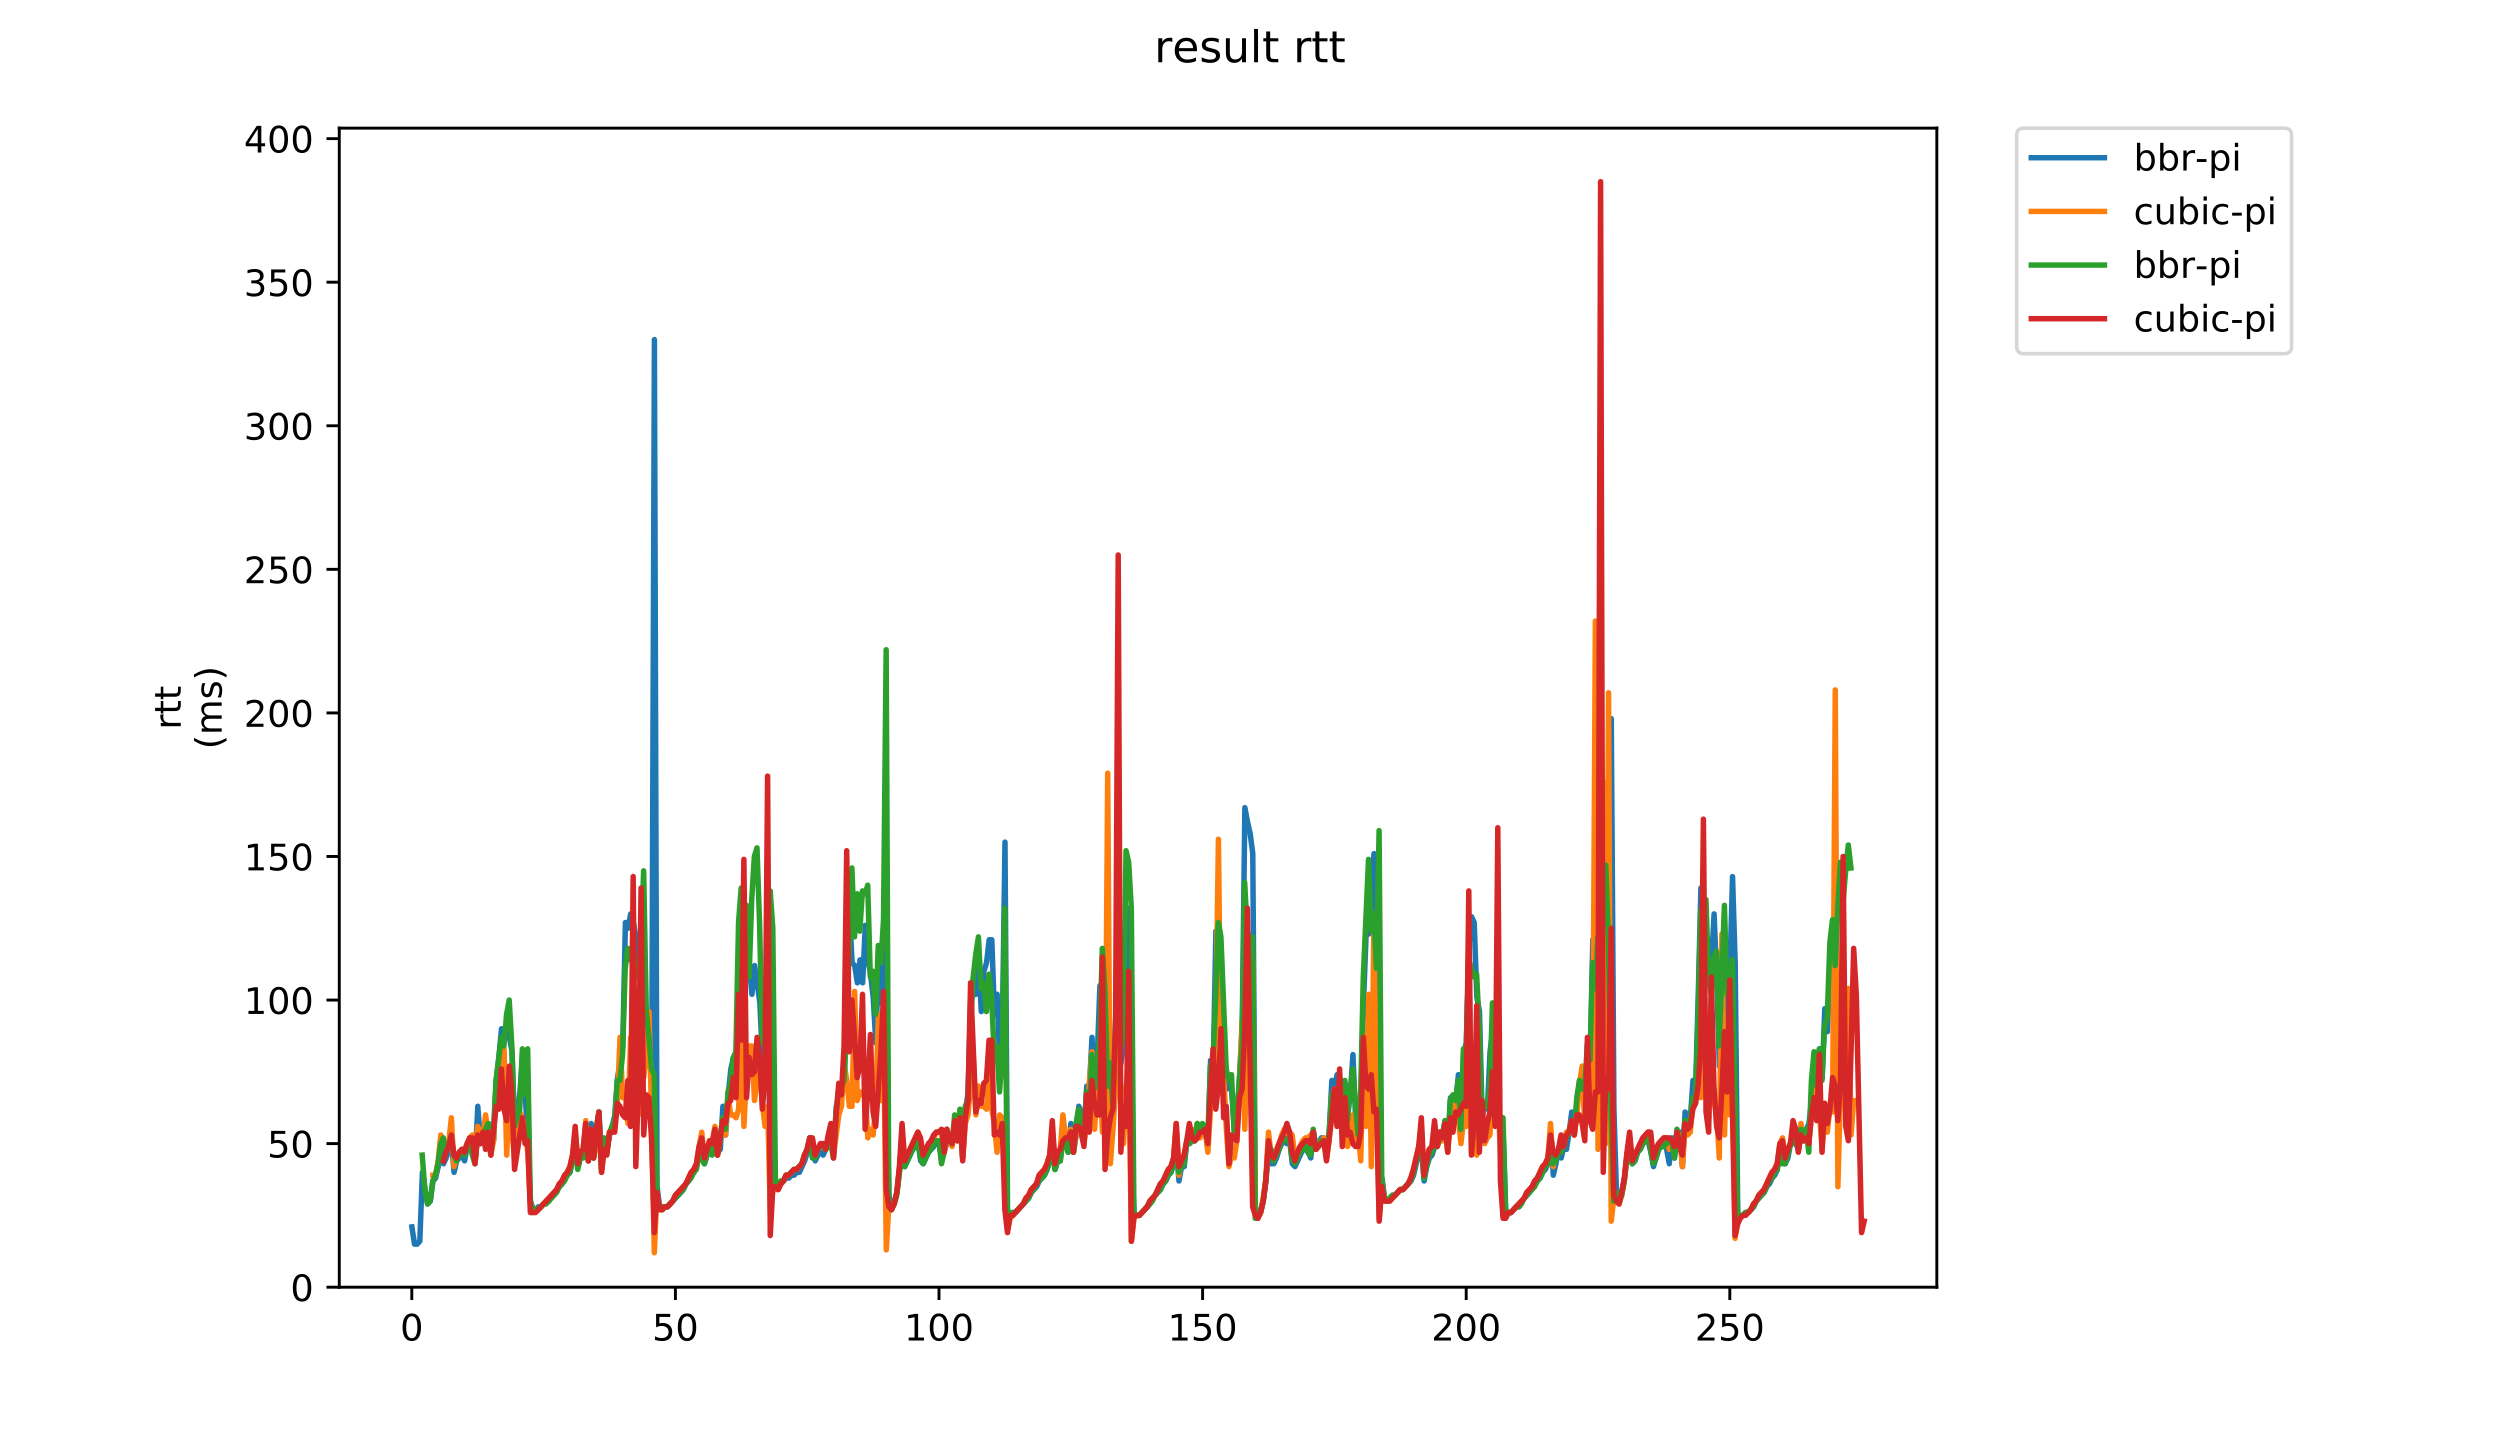 <?xml version="1.0" encoding="utf-8" standalone="no"?>
<!DOCTYPE svg PUBLIC "-//W3C//DTD SVG 1.1//EN"
  "http://www.w3.org/Graphics/SVG/1.1/DTD/svg11.dtd">
<!-- Created with matplotlib (https://matplotlib.org/) -->
<svg height="396pt" version="1.1" viewBox="0 0 684 396" width="684pt" xmlns="http://www.w3.org/2000/svg" xmlns:xlink="http://www.w3.org/1999/xlink">
 <defs>
  <style type="text/css">
*{stroke-linecap:butt;stroke-linejoin:round;}
  </style>
 </defs>
 <g id="figure_1">
  <g id="patch_1">
   <path d="M 0 396 
L 684 396 
L 684 0 
L 0 0 
z
" style="fill:#ffffff;"/>
  </g>
  <g id="axes_1">
   <g id="patch_2">
    <path d="M 92.824 352.174 
L 529.913 352.174 
L 529.913 35.062 
L 92.824 35.062 
z
" style="fill:#ffffff;"/>
   </g>
   <g id="matplotlib.axis_1">
    <g id="xtick_1">
     <g id="line2d_1">
      <defs>
       <path d="M 0 0 
L 0 3.5 
" id="m99ed4f7a40" style="stroke:#000000;stroke-width:0.8;"/>
      </defs>
      <g>
       <use style="stroke:#000000;stroke-width:0.8;" x="112.667" xlink:href="#m99ed4f7a40" y="352.174"/>
      </g>
     </g>
     <g id="text_1">
      <!-- 0 -->
      <defs>
       <path d="M 31.781 66.406 
Q 24.172 66.406 20.328 58.906 
Q 16.5 51.422 16.5 36.375 
Q 16.5 21.391 20.328 13.891 
Q 24.172 6.391 31.781 6.391 
Q 39.453 6.391 43.281 13.891 
Q 47.125 21.391 47.125 36.375 
Q 47.125 51.422 43.281 58.906 
Q 39.453 66.406 31.781 66.406 
z
M 31.781 74.219 
Q 44.047 74.219 50.516 64.516 
Q 56.984 54.828 56.984 36.375 
Q 56.984 17.969 50.516 8.266 
Q 44.047 -1.422 31.781 -1.422 
Q 19.531 -1.422 13.062 8.266 
Q 6.594 17.969 6.594 36.375 
Q 6.594 54.828 13.062 64.516 
Q 19.531 74.219 31.781 74.219 
z
" id="DejaVuSans-48"/>
      </defs>
      <g transform="translate(109.486 366.773)scale(0.1 -0.1)">
       <use xlink:href="#DejaVuSans-48"/>
      </g>
     </g>
    </g>
    <g id="xtick_2">
     <g id="line2d_2">
      <g>
       <use style="stroke:#000000;stroke-width:0.8;" x="184.789" xlink:href="#m99ed4f7a40" y="352.174"/>
      </g>
     </g>
     <g id="text_2">
      <!-- 50 -->
      <defs>
       <path d="M 10.797 72.906 
L 49.516 72.906 
L 49.516 64.594 
L 19.828 64.594 
L 19.828 46.734 
Q 21.969 47.469 24.109 47.828 
Q 26.266 48.188 28.422 48.188 
Q 40.625 48.188 47.75 41.5 
Q 54.891 34.812 54.891 23.391 
Q 54.891 11.625 47.562 5.094 
Q 40.234 -1.422 26.906 -1.422 
Q 22.312 -1.422 17.547 -0.641 
Q 12.797 0.141 7.719 1.703 
L 7.719 11.625 
Q 12.109 9.234 16.797 8.062 
Q 21.484 6.891 26.703 6.891 
Q 35.156 6.891 40.078 11.328 
Q 45.016 15.766 45.016 23.391 
Q 45.016 31 40.078 35.438 
Q 35.156 39.891 26.703 39.891 
Q 22.75 39.891 18.812 39.016 
Q 14.891 38.141 10.797 36.281 
z
" id="DejaVuSans-53"/>
      </defs>
      <g transform="translate(178.427 366.773)scale(0.1 -0.1)">
       <use xlink:href="#DejaVuSans-53"/>
       <use x="63.623" xlink:href="#DejaVuSans-48"/>
      </g>
     </g>
    </g>
    <g id="xtick_3">
     <g id="line2d_3">
      <g>
       <use style="stroke:#000000;stroke-width:0.8;" x="256.911" xlink:href="#m99ed4f7a40" y="352.174"/>
      </g>
     </g>
     <g id="text_3">
      <!-- 100 -->
      <defs>
       <path d="M 12.406 8.297 
L 28.516 8.297 
L 28.516 63.922 
L 10.984 60.406 
L 10.984 69.391 
L 28.422 72.906 
L 38.281 72.906 
L 38.281 8.297 
L 54.391 8.297 
L 54.391 0 
L 12.406 0 
z
" id="DejaVuSans-49"/>
      </defs>
      <g transform="translate(247.367 366.773)scale(0.1 -0.1)">
       <use xlink:href="#DejaVuSans-49"/>
       <use x="63.623" xlink:href="#DejaVuSans-48"/>
       <use x="127.246" xlink:href="#DejaVuSans-48"/>
      </g>
     </g>
    </g>
    <g id="xtick_4">
     <g id="line2d_4">
      <g>
       <use style="stroke:#000000;stroke-width:0.8;" x="329.033" xlink:href="#m99ed4f7a40" y="352.174"/>
      </g>
     </g>
     <g id="text_4">
      <!-- 150 -->
      <g transform="translate(319.49 366.773)scale(0.1 -0.1)">
       <use xlink:href="#DejaVuSans-49"/>
       <use x="63.623" xlink:href="#DejaVuSans-53"/>
       <use x="127.246" xlink:href="#DejaVuSans-48"/>
      </g>
     </g>
    </g>
    <g id="xtick_5">
     <g id="line2d_5">
      <g>
       <use style="stroke:#000000;stroke-width:0.8;" x="401.155" xlink:href="#m99ed4f7a40" y="352.174"/>
      </g>
     </g>
     <g id="text_5">
      <!-- 200 -->
      <defs>
       <path d="M 19.188 8.297 
L 53.609 8.297 
L 53.609 0 
L 7.328 0 
L 7.328 8.297 
Q 12.938 14.109 22.625 23.891 
Q 32.328 33.688 34.812 36.531 
Q 39.547 41.844 41.422 45.531 
Q 43.312 49.219 43.312 52.781 
Q 43.312 58.594 39.234 62.25 
Q 35.156 65.922 28.609 65.922 
Q 23.969 65.922 18.812 64.312 
Q 13.672 62.703 7.812 59.422 
L 7.812 69.391 
Q 13.766 71.781 18.938 73 
Q 24.125 74.219 28.422 74.219 
Q 39.75 74.219 46.484 68.547 
Q 53.219 62.891 53.219 53.422 
Q 53.219 48.922 51.531 44.891 
Q 49.859 40.875 45.406 35.406 
Q 44.188 33.984 37.641 27.219 
Q 31.109 20.453 19.188 8.297 
z
" id="DejaVuSans-50"/>
      </defs>
      <g transform="translate(391.612 366.773)scale(0.1 -0.1)">
       <use xlink:href="#DejaVuSans-50"/>
       <use x="63.623" xlink:href="#DejaVuSans-48"/>
       <use x="127.246" xlink:href="#DejaVuSans-48"/>
      </g>
     </g>
    </g>
    <g id="xtick_6">
     <g id="line2d_6">
      <g>
       <use style="stroke:#000000;stroke-width:0.8;" x="473.277" xlink:href="#m99ed4f7a40" y="352.174"/>
      </g>
     </g>
     <g id="text_6">
      <!-- 250 -->
      <g transform="translate(463.734 366.773)scale(0.1 -0.1)">
       <use xlink:href="#DejaVuSans-50"/>
       <use x="63.623" xlink:href="#DejaVuSans-53"/>
       <use x="127.246" xlink:href="#DejaVuSans-48"/>
      </g>
     </g>
    </g>
   </g>
   <g id="matplotlib.axis_2">
    <g id="ytick_1">
     <g id="line2d_7">
      <defs>
       <path d="M 0 0 
L -3.5 0 
" id="m9cbecefeab" style="stroke:#000000;stroke-width:0.8;"/>
      </defs>
      <g>
       <use style="stroke:#000000;stroke-width:0.8;" x="92.824" xlink:href="#m9cbecefeab" y="352.174"/>
      </g>
     </g>
     <g id="text_7">
      <!-- 0 -->
      <g transform="translate(79.461 355.973)scale(0.1 -0.1)">
       <use xlink:href="#DejaVuSans-48"/>
      </g>
     </g>
    </g>
    <g id="ytick_2">
     <g id="line2d_8">
      <g>
       <use style="stroke:#000000;stroke-width:0.8;" x="92.824" xlink:href="#m9cbecefeab" y="312.894"/>
      </g>
     </g>
     <g id="text_8">
      <!-- 50 -->
      <g transform="translate(73.099 316.693)scale(0.1 -0.1)">
       <use xlink:href="#DejaVuSans-53"/>
       <use x="63.623" xlink:href="#DejaVuSans-48"/>
      </g>
     </g>
    </g>
    <g id="ytick_3">
     <g id="line2d_9">
      <g>
       <use style="stroke:#000000;stroke-width:0.8;" x="92.824" xlink:href="#m9cbecefeab" y="273.613"/>
      </g>
     </g>
     <g id="text_9">
      <!-- 100 -->
      <g transform="translate(66.736 277.412)scale(0.1 -0.1)">
       <use xlink:href="#DejaVuSans-49"/>
       <use x="63.623" xlink:href="#DejaVuSans-48"/>
       <use x="127.246" xlink:href="#DejaVuSans-48"/>
      </g>
     </g>
    </g>
    <g id="ytick_4">
     <g id="line2d_10">
      <g>
       <use style="stroke:#000000;stroke-width:0.8;" x="92.824" xlink:href="#m9cbecefeab" y="234.333"/>
      </g>
     </g>
     <g id="text_10">
      <!-- 150 -->
      <g transform="translate(66.736 238.132)scale(0.1 -0.1)">
       <use xlink:href="#DejaVuSans-49"/>
       <use x="63.623" xlink:href="#DejaVuSans-53"/>
       <use x="127.246" xlink:href="#DejaVuSans-48"/>
      </g>
     </g>
    </g>
    <g id="ytick_5">
     <g id="line2d_11">
      <g>
       <use style="stroke:#000000;stroke-width:0.8;" x="92.824" xlink:href="#m9cbecefeab" y="195.052"/>
      </g>
     </g>
     <g id="text_11">
      <!-- 200 -->
      <g transform="translate(66.736 198.851)scale(0.1 -0.1)">
       <use xlink:href="#DejaVuSans-50"/>
       <use x="63.623" xlink:href="#DejaVuSans-48"/>
       <use x="127.246" xlink:href="#DejaVuSans-48"/>
      </g>
     </g>
    </g>
    <g id="ytick_6">
     <g id="line2d_12">
      <g>
       <use style="stroke:#000000;stroke-width:0.8;" x="92.824" xlink:href="#m9cbecefeab" y="155.772"/>
      </g>
     </g>
     <g id="text_12">
      <!-- 250 -->
      <g transform="translate(66.736 159.571)scale(0.1 -0.1)">
       <use xlink:href="#DejaVuSans-50"/>
       <use x="63.623" xlink:href="#DejaVuSans-53"/>
       <use x="127.246" xlink:href="#DejaVuSans-48"/>
      </g>
     </g>
    </g>
    <g id="ytick_7">
     <g id="line2d_13">
      <g>
       <use style="stroke:#000000;stroke-width:0.8;" x="92.824" xlink:href="#m9cbecefeab" y="116.491"/>
      </g>
     </g>
     <g id="text_13">
      <!-- 300 -->
      <defs>
       <path d="M 40.578 39.312 
Q 47.656 37.797 51.625 33 
Q 55.609 28.219 55.609 21.188 
Q 55.609 10.406 48.188 4.484 
Q 40.766 -1.422 27.094 -1.422 
Q 22.516 -1.422 17.656 -0.516 
Q 12.797 0.391 7.625 2.203 
L 7.625 11.719 
Q 11.719 9.328 16.594 8.109 
Q 21.484 6.891 26.812 6.891 
Q 36.078 6.891 40.938 10.547 
Q 45.797 14.203 45.797 21.188 
Q 45.797 27.641 41.281 31.266 
Q 36.766 34.906 28.719 34.906 
L 20.219 34.906 
L 20.219 43.016 
L 29.109 43.016 
Q 36.375 43.016 40.234 45.922 
Q 44.094 48.828 44.094 54.297 
Q 44.094 59.906 40.109 62.906 
Q 36.141 65.922 28.719 65.922 
Q 24.656 65.922 20.016 65.031 
Q 15.375 64.156 9.812 62.312 
L 9.812 71.094 
Q 15.438 72.656 20.344 73.438 
Q 25.25 74.219 29.594 74.219 
Q 40.828 74.219 47.359 69.109 
Q 53.906 64.016 53.906 55.328 
Q 53.906 49.266 50.438 45.094 
Q 46.969 40.922 40.578 39.312 
z
" id="DejaVuSans-51"/>
      </defs>
      <g transform="translate(66.736 120.29)scale(0.1 -0.1)">
       <use xlink:href="#DejaVuSans-51"/>
       <use x="63.623" xlink:href="#DejaVuSans-48"/>
       <use x="127.246" xlink:href="#DejaVuSans-48"/>
      </g>
     </g>
    </g>
    <g id="ytick_8">
     <g id="line2d_14">
      <g>
       <use style="stroke:#000000;stroke-width:0.8;" x="92.824" xlink:href="#m9cbecefeab" y="77.211"/>
      </g>
     </g>
     <g id="text_14">
      <!-- 350 -->
      <g transform="translate(66.736 81.01)scale(0.1 -0.1)">
       <use xlink:href="#DejaVuSans-51"/>
       <use x="63.623" xlink:href="#DejaVuSans-53"/>
       <use x="127.246" xlink:href="#DejaVuSans-48"/>
      </g>
     </g>
    </g>
    <g id="ytick_9">
     <g id="line2d_15">
      <g>
       <use style="stroke:#000000;stroke-width:0.8;" x="92.824" xlink:href="#m9cbecefeab" y="37.93"/>
      </g>
     </g>
     <g id="text_15">
      <!-- 400 -->
      <defs>
       <path d="M 37.797 64.312 
L 12.891 25.391 
L 37.797 25.391 
z
M 35.203 72.906 
L 47.609 72.906 
L 47.609 25.391 
L 58.016 25.391 
L 58.016 17.188 
L 47.609 17.188 
L 47.609 0 
L 37.797 0 
L 37.797 17.188 
L 4.891 17.188 
L 4.891 26.703 
z
" id="DejaVuSans-52"/>
      </defs>
      <g transform="translate(66.736 41.729)scale(0.1 -0.1)">
       <use xlink:href="#DejaVuSans-52"/>
       <use x="63.623" xlink:href="#DejaVuSans-48"/>
       <use x="127.246" xlink:href="#DejaVuSans-48"/>
      </g>
     </g>
    </g>
    <g id="text_16">
     <!-- rtt -->
     <defs>
      <path d="M 41.109 46.297 
Q 39.594 47.172 37.812 47.578 
Q 36.031 48 33.891 48 
Q 26.266 48 22.188 43.047 
Q 18.109 38.094 18.109 28.812 
L 18.109 0 
L 9.078 0 
L 9.078 54.688 
L 18.109 54.688 
L 18.109 46.188 
Q 20.953 51.172 25.484 53.578 
Q 30.031 56 36.531 56 
Q 37.453 56 38.578 55.875 
Q 39.703 55.766 41.062 55.516 
z
" id="DejaVuSans-114"/>
      <path d="M 18.312 70.219 
L 18.312 54.688 
L 36.812 54.688 
L 36.812 47.703 
L 18.312 47.703 
L 18.312 18.016 
Q 18.312 11.328 20.141 9.422 
Q 21.969 7.516 27.594 7.516 
L 36.812 7.516 
L 36.812 0 
L 27.594 0 
Q 17.188 0 13.234 3.875 
Q 9.281 7.766 9.281 18.016 
L 9.281 47.703 
L 2.688 47.703 
L 2.688 54.688 
L 9.281 54.688 
L 9.281 70.219 
z
" id="DejaVuSans-116"/>
     </defs>
     <g transform="translate(49.459 199.594)rotate(-90)scale(0.1 -0.1)">
      <use xlink:href="#DejaVuSans-114"/>
      <use x="41.113" xlink:href="#DejaVuSans-116"/>
      <use x="80.322" xlink:href="#DejaVuSans-116"/>
     </g>
     <!-- (ms) -->
     <defs>
      <path d="M 31 75.875 
Q 24.469 64.656 21.281 53.656 
Q 18.109 42.672 18.109 31.391 
Q 18.109 20.125 21.312 9.062 
Q 24.516 -2 31 -13.188 
L 23.188 -13.188 
Q 15.875 -1.703 12.234 9.375 
Q 8.594 20.453 8.594 31.391 
Q 8.594 42.281 12.203 53.312 
Q 15.828 64.359 23.188 75.875 
z
" id="DejaVuSans-40"/>
      <path d="M 52 44.188 
Q 55.375 50.25 60.062 53.125 
Q 64.75 56 71.094 56 
Q 79.641 56 84.281 50.016 
Q 88.922 44.047 88.922 33.016 
L 88.922 0 
L 79.891 0 
L 79.891 32.719 
Q 79.891 40.578 77.094 44.375 
Q 74.312 48.188 68.609 48.188 
Q 61.625 48.188 57.562 43.547 
Q 53.516 38.922 53.516 30.906 
L 53.516 0 
L 44.484 0 
L 44.484 32.719 
Q 44.484 40.625 41.703 44.406 
Q 38.922 48.188 33.109 48.188 
Q 26.219 48.188 22.156 43.531 
Q 18.109 38.875 18.109 30.906 
L 18.109 0 
L 9.078 0 
L 9.078 54.688 
L 18.109 54.688 
L 18.109 46.188 
Q 21.188 51.219 25.484 53.609 
Q 29.781 56 35.688 56 
Q 41.656 56 45.828 52.969 
Q 50 49.953 52 44.188 
z
" id="DejaVuSans-109"/>
      <path d="M 44.281 53.078 
L 44.281 44.578 
Q 40.484 46.531 36.375 47.5 
Q 32.281 48.484 27.875 48.484 
Q 21.188 48.484 17.844 46.438 
Q 14.5 44.391 14.5 40.281 
Q 14.5 37.156 16.891 35.375 
Q 19.281 33.594 26.516 31.984 
L 29.594 31.297 
Q 39.156 29.25 43.188 25.516 
Q 47.219 21.781 47.219 15.094 
Q 47.219 7.469 41.188 3.016 
Q 35.156 -1.422 24.609 -1.422 
Q 20.219 -1.422 15.453 -0.562 
Q 10.688 0.297 5.422 2 
L 5.422 11.281 
Q 10.406 8.688 15.234 7.391 
Q 20.062 6.109 24.812 6.109 
Q 31.156 6.109 34.562 8.281 
Q 37.984 10.453 37.984 14.406 
Q 37.984 18.062 35.516 20.016 
Q 33.062 21.969 24.703 23.781 
L 21.578 24.516 
Q 13.234 26.266 9.516 29.906 
Q 5.812 33.547 5.812 39.891 
Q 5.812 47.609 11.281 51.797 
Q 16.75 56 26.812 56 
Q 31.781 56 36.172 55.266 
Q 40.578 54.547 44.281 53.078 
z
" id="DejaVuSans-115"/>
      <path d="M 8.016 75.875 
L 15.828 75.875 
Q 23.141 64.359 26.781 53.312 
Q 30.422 42.281 30.422 31.391 
Q 30.422 20.453 26.781 9.375 
Q 23.141 -1.703 15.828 -13.188 
L 8.016 -13.188 
Q 14.5 -2 17.703 9.062 
Q 20.906 20.125 20.906 31.391 
Q 20.906 42.672 17.703 53.656 
Q 14.5 64.656 8.016 75.875 
z
" id="DejaVuSans-41"/>
     </defs>
     <g transform="translate(60.657 204.995)rotate(-90)scale(0.1 -0.1)">
      <use xlink:href="#DejaVuSans-40"/>
      <use x="39.014" xlink:href="#DejaVuSans-109"/>
      <use x="136.426" xlink:href="#DejaVuSans-115"/>
      <use x="188.525" xlink:href="#DejaVuSans-41"/>
     </g>
    </g>
   </g>
   <g id="line2d_16">
    <path clip-path="url(#p95e3f43118)" d="M 112.692 335.676 
L 113.413 340.39 
L 114.134 340.39 
L 114.855 339.604 
L 115.576 320.75 
L 116.298 325.463 
L 117.019 329.391 
L 117.74 328.606 
L 118.461 323.107 
L 119.183 322.321 
L 119.904 319.179 
L 120.625 313.679 
L 121.346 318.393 
L 122.067 316.822 
L 123.51 312.108 
L 124.231 320.75 
L 124.952 317.607 
L 126.395 316.036 
L 127.116 317.607 
L 127.837 313.679 
L 128.558 311.322 
L 129.28 315.25 
L 130.001 317.607 
L 130.722 302.681 
L 131.443 312.108 
L 132.165 311.322 
L 132.886 308.966 
L 133.607 307.394 
L 134.328 312.108 
L 135.049 312.108 
L 135.771 295.61 
L 136.492 289.325 
L 137.213 281.469 
L 137.934 284.612 
L 138.656 281.469 
L 139.377 283.826 
L 140.098 287.754 
L 140.819 309.751 
L 141.54 305.823 
L 142.262 298.753 
L 142.983 288.54 
L 144.425 311.322 
L 145.147 328.606 
L 145.868 330.963 
L 146.589 330.963 
L 147.31 330.177 
L 148.031 330.177 
L 149.474 328.606 
L 150.195 328.606 
L 150.916 327.035 
L 153.801 323.892 
L 154.522 322.321 
L 155.965 320.75 
L 156.686 316.822 
L 157.407 315.25 
L 158.128 319.179 
L 158.85 316.036 
L 159.571 316.036 
L 160.292 313.679 
L 161.013 316.822 
L 161.735 307.394 
L 162.456 316.036 
L 163.898 304.252 
L 164.619 319.179 
L 165.341 312.894 
L 166.062 314.465 
L 166.783 310.537 
L 167.504 308.18 
L 168.226 305.038 
L 168.947 294.825 
L 169.668 290.897 
L 170.389 286.183 
L 171.11 252.402 
L 171.832 253.973 
L 172.553 250.045 
L 173.274 252.402 
L 173.995 256.33 
L 174.717 262.615 
L 175.438 264.186 
L 176.159 270.471 
L 176.88 279.112 
L 177.601 283.04 
L 178.323 293.253 
L 179.044 92.923 
L 179.765 324.678 
L 180.486 330.177 
L 181.208 330.963 
L 181.929 330.177 
L 182.65 330.177 
L 186.977 325.463 
L 187.699 323.892 
L 188.42 323.107 
L 189.141 321.535 
L 189.862 320.75 
L 190.583 319.179 
L 191.305 315.25 
L 192.747 318.393 
L 194.19 313.679 
L 194.911 315.25 
L 195.632 308.966 
L 196.353 315.25 
L 197.074 314.465 
L 197.796 302.681 
L 198.517 310.537 
L 199.238 299.538 
L 199.959 292.468 
L 200.681 289.325 
L 201.402 290.897 
L 202.123 269.685 
L 202.844 262.615 
L 203.565 264.186 
L 204.287 250.83 
L 205.008 264.186 
L 205.729 272.042 
L 206.45 264.186 
L 207.172 268.899 
L 207.893 274.399 
L 208.614 290.111 
L 209.335 283.826 
L 210.056 261.043 
L 210.778 323.892 
L 212.22 323.892 
L 212.941 324.678 
L 215.105 322.321 
L 215.826 322.321 
L 216.547 321.535 
L 217.269 321.535 
L 217.99 320.75 
L 218.711 320.75 
L 220.153 317.607 
L 221.596 312.894 
L 223.038 317.607 
L 223.76 316.036 
L 224.481 315.25 
L 225.202 316.036 
L 225.923 314.465 
L 227.366 309.751 
L 228.087 315.25 
L 228.808 302.681 
L 229.529 302.681 
L 230.251 297.967 
L 230.972 294.039 
L 231.693 275.184 
L 232.414 249.259 
L 233.135 263.4 
L 233.857 264.186 
L 234.578 268.899 
L 235.299 262.615 
L 236.02 268.899 
L 236.742 253.187 
L 237.463 262.615 
L 238.184 266.543 
L 238.905 272.828 
L 239.626 285.397 
L 240.348 263.4 
L 241.069 274.399 
L 241.79 258.687 
L 242.511 297.181 
L 243.233 327.035 
L 243.954 330.177 
L 244.675 329.391 
L 245.396 326.249 
L 246.117 319.964 
L 246.839 311.322 
L 247.56 319.179 
L 249.724 314.465 
L 250.445 313.679 
L 251.166 312.108 
L 251.887 317.607 
L 252.608 318.393 
L 254.051 315.25 
L 255.493 313.679 
L 256.215 312.108 
L 256.936 312.894 
L 257.657 316.822 
L 258.378 314.465 
L 259.821 311.322 
L 260.542 312.894 
L 261.263 306.609 
L 261.984 308.18 
L 262.706 306.609 
L 263.427 311.322 
L 264.148 304.252 
L 264.869 298.753 
L 265.59 273.613 
L 266.312 272.042 
L 267.033 272.042 
L 267.754 261.829 
L 268.475 276.756 
L 269.196 265.757 
L 269.918 263.4 
L 270.639 257.115 
L 271.36 257.115 
L 272.081 277.541 
L 272.803 272.042 
L 273.524 290.111 
L 274.245 281.469 
L 274.966 230.405 
L 275.687 334.891 
L 276.409 332.534 
L 277.13 331.748 
L 277.851 331.748 
L 281.457 327.82 
L 282.178 326.249 
L 283.621 324.678 
L 284.342 323.107 
L 285.785 321.535 
L 286.506 319.964 
L 287.227 317.607 
L 287.948 311.322 
L 288.669 319.964 
L 289.391 317.607 
L 290.112 317.607 
L 290.833 307.394 
L 291.554 312.108 
L 292.276 315.25 
L 292.997 307.394 
L 293.718 315.25 
L 294.439 310.537 
L 295.16 302.681 
L 295.882 304.252 
L 296.603 311.322 
L 297.324 297.181 
L 298.045 297.967 
L 298.767 283.826 
L 299.488 300.324 
L 300.209 289.325 
L 300.93 269.685 
L 301.651 279.898 
L 302.373 284.612 
L 303.094 298.753 
L 303.815 294.825 
L 304.536 298.753 
L 305.258 286.968 
L 305.979 279.898 
L 306.7 290.897 
L 307.421 286.183 
L 308.142 271.256 
L 308.864 248.474 
L 309.585 318.393 
L 310.306 332.534 
L 311.749 332.534 
L 314.633 329.391 
L 315.355 327.82 
L 317.518 325.463 
L 318.24 323.892 
L 318.961 323.107 
L 319.682 321.535 
L 320.403 320.75 
L 321.124 318.393 
L 321.846 314.465 
L 322.567 323.107 
L 323.288 319.179 
L 324.009 319.179 
L 324.73 312.108 
L 325.452 312.894 
L 326.173 312.108 
L 326.894 312.108 
L 327.615 311.322 
L 328.337 308.966 
L 329.058 309.751 
L 329.779 308.18 
L 330.5 312.108 
L 331.221 290.111 
L 331.943 292.468 
L 332.664 254.758 
L 333.385 272.042 
L 334.106 274.399 
L 334.828 282.255 
L 335.549 297.967 
L 336.27 295.61 
L 336.991 298.753 
L 337.712 308.966 
L 338.434 307.394 
L 339.876 280.684 
L 340.597 220.977 
L 341.319 224.905 
L 342.04 228.048 
L 342.761 233.547 
L 343.482 330.177 
L 344.203 332.534 
L 344.925 331.748 
L 345.646 328.606 
L 346.367 323.107 
L 347.088 312.108 
L 347.81 318.393 
L 348.531 318.393 
L 349.252 316.822 
L 349.973 314.465 
L 350.694 312.894 
L 351.416 312.108 
L 352.137 312.894 
L 352.858 312.108 
L 353.579 318.393 
L 354.301 319.179 
L 356.464 314.465 
L 357.185 314.465 
L 357.907 315.25 
L 358.628 316.822 
L 359.349 309.751 
L 360.07 313.679 
L 360.792 312.894 
L 361.513 311.322 
L 362.234 311.322 
L 362.955 316.036 
L 363.676 309.751 
L 364.398 295.61 
L 365.119 297.181 
L 365.84 294.039 
L 366.561 298.753 
L 367.283 297.181 
L 368.004 296.396 
L 368.725 304.252 
L 369.446 299.538 
L 370.167 288.54 
L 370.889 305.823 
L 371.61 305.038 
L 372.331 303.466 
L 373.052 274.399 
L 373.774 255.544 
L 374.495 255.544 
L 375.216 242.189 
L 375.937 233.547 
L 376.658 256.33 
L 377.38 328.606 
L 378.101 322.321 
L 378.822 327.82 
L 379.543 328.606 
L 380.986 327.035 
L 381.707 327.035 
L 383.149 325.463 
L 383.871 325.463 
L 386.034 323.107 
L 386.755 321.535 
L 388.198 315.25 
L 388.919 314.465 
L 389.64 323.107 
L 390.362 319.179 
L 391.083 316.822 
L 391.804 316.036 
L 392.525 313.679 
L 393.246 312.894 
L 393.968 309.751 
L 394.689 310.537 
L 395.41 306.609 
L 396.131 314.465 
L 396.853 300.324 
L 397.574 303.466 
L 398.295 301.895 
L 399.016 294.039 
L 399.737 308.18 
L 400.459 287.754 
L 401.18 285.397 
L 401.901 258.687 
L 402.622 250.83 
L 403.344 252.402 
L 404.065 272.828 
L 404.786 276.756 
L 405.507 305.038 
L 406.228 301.895 
L 406.95 303.466 
L 407.671 287.754 
L 408.392 282.255 
L 409.113 285.397 
L 409.835 302.681 
L 410.556 309.751 
L 411.277 310.537 
L 411.998 331.748 
L 413.441 331.748 
L 414.883 330.177 
L 415.604 330.177 
L 416.326 328.606 
L 418.489 326.249 
L 419.21 324.678 
L 421.374 322.321 
L 422.095 320.75 
L 422.817 319.964 
L 423.538 318.393 
L 424.259 309.751 
L 424.98 321.535 
L 425.701 318.393 
L 426.423 314.465 
L 427.144 316.822 
L 427.865 313.679 
L 428.586 314.465 
L 429.308 309.751 
L 430.029 304.252 
L 430.75 309.751 
L 431.471 301.895 
L 432.192 295.61 
L 432.914 296.396 
L 433.635 304.252 
L 434.356 285.397 
L 435.077 289.325 
L 435.798 257.115 
L 436.52 264.971 
L 437.241 248.474 
L 438.683 231.976 
L 439.405 250.045 
L 440.126 238.261 
L 440.847 196.623 
L 441.568 303.466 
L 442.289 327.035 
L 443.011 328.606 
L 443.732 326.249 
L 444.453 322.321 
L 445.174 316.036 
L 445.896 312.894 
L 446.617 318.393 
L 447.338 317.607 
L 448.059 315.25 
L 448.78 314.465 
L 449.502 312.894 
L 450.223 312.108 
L 450.944 312.108 
L 451.665 315.25 
L 452.387 319.179 
L 453.829 314.465 
L 455.271 312.894 
L 455.993 314.465 
L 456.714 318.393 
L 457.435 311.322 
L 458.156 316.822 
L 458.878 309.751 
L 459.599 309.751 
L 460.32 319.179 
L 461.041 304.252 
L 462.484 305.823 
L 463.205 295.61 
L 463.926 297.181 
L 464.647 272.042 
L 465.369 242.974 
L 466.09 246.902 
L 466.811 257.115 
L 467.532 264.971 
L 468.253 263.4 
L 468.975 250.045 
L 469.696 267.328 
L 470.417 291.682 
L 471.138 259.472 
L 471.86 257.115 
L 472.581 284.612 
L 473.302 265.757 
L 474.023 239.832 
L 474.744 263.4 
L 475.466 333.32 
L 476.187 332.534 
L 476.908 332.534 
L 477.629 331.748 
L 478.351 331.748 
L 479.793 330.177 
L 480.514 328.606 
L 482.678 326.249 
L 483.399 324.678 
L 484.12 323.892 
L 484.842 322.321 
L 485.563 321.535 
L 486.284 319.964 
L 487.005 314.465 
L 487.726 316.822 
L 488.448 318.393 
L 489.169 316.822 
L 489.89 312.894 
L 490.611 310.537 
L 491.332 312.894 
L 492.054 314.465 
L 492.775 308.18 
L 493.496 310.537 
L 494.939 307.394 
L 495.66 301.109 
L 496.381 288.54 
L 497.102 297.967 
L 497.823 286.968 
L 498.545 294.825 
L 499.266 275.97 
L 499.987 282.255 
L 500.708 263.4 
L 501.43 255.544 
L 502.151 257.901 
L 502.151 257.901 
" style="fill:none;stroke:#1f77b4;stroke-linecap:square;stroke-width:1.5;"/>
   </g>
   <g id="line2d_17">
    <path clip-path="url(#p95e3f43118)" d="M 118.435 321.535 
L 119.157 321.535 
L 119.878 317.607 
L 120.599 310.537 
L 121.32 312.108 
L 122.041 315.25 
L 122.763 312.894 
L 123.484 305.823 
L 124.205 319.179 
L 124.926 316.822 
L 125.648 315.25 
L 126.369 314.465 
L 127.09 314.465 
L 128.532 311.322 
L 129.254 310.537 
L 129.975 317.607 
L 130.696 308.18 
L 132.139 311.322 
L 132.86 305.038 
L 134.302 316.036 
L 135.023 312.108 
L 135.745 296.396 
L 136.466 301.109 
L 137.187 300.324 
L 137.908 286.968 
L 138.63 316.036 
L 139.351 298.753 
L 140.072 309.751 
L 140.793 316.822 
L 141.514 304.252 
L 142.236 304.252 
L 142.957 305.823 
L 143.678 309.751 
L 144.399 315.25 
L 145.121 329.391 
L 145.842 331.748 
L 146.563 330.963 
L 147.284 330.963 
L 152.333 325.463 
L 153.054 323.892 
L 153.775 323.107 
L 154.496 321.535 
L 155.218 320.75 
L 155.939 319.179 
L 156.66 316.036 
L 157.381 309.751 
L 158.103 318.393 
L 158.824 315.25 
L 159.545 314.465 
L 160.266 306.609 
L 160.987 317.607 
L 161.709 308.966 
L 162.43 316.822 
L 163.151 312.894 
L 163.872 308.18 
L 164.594 320.75 
L 165.315 313.679 
L 166.036 315.25 
L 166.757 309.751 
L 167.478 308.18 
L 168.2 307.394 
L 168.921 301.109 
L 169.642 283.826 
L 170.363 300.324 
L 171.085 297.967 
L 171.806 307.394 
L 172.527 283.826 
L 173.248 297.181 
L 173.969 305.038 
L 174.691 305.038 
L 175.412 275.97 
L 176.133 294.825 
L 176.854 288.54 
L 177.575 276.756 
L 178.297 306.609 
L 179.018 342.747 
L 179.739 326.249 
L 180.46 330.963 
L 181.182 330.963 
L 181.903 330.177 
L 182.624 330.177 
L 184.066 328.606 
L 184.788 327.035 
L 187.673 323.892 
L 189.115 320.75 
L 189.836 319.964 
L 190.557 318.393 
L 191.279 313.679 
L 192 309.751 
L 192.721 316.822 
L 194.164 312.108 
L 194.885 312.108 
L 195.606 308.18 
L 196.327 316.036 
L 197.048 311.322 
L 197.77 308.966 
L 198.491 310.537 
L 199.212 300.324 
L 199.933 305.038 
L 200.655 305.038 
L 201.376 305.823 
L 202.097 303.466 
L 202.818 283.826 
L 203.539 308.18 
L 204.261 293.253 
L 204.982 286.183 
L 205.703 286.183 
L 206.424 301.109 
L 207.146 295.61 
L 207.867 291.682 
L 208.588 301.895 
L 209.309 308.18 
L 210.03 302.681 
L 210.752 331.748 
L 211.473 323.892 
L 212.194 325.463 
L 212.915 325.463 
L 213.637 323.892 
L 214.358 323.107 
L 215.079 321.535 
L 215.8 321.535 
L 217.243 319.964 
L 217.964 319.964 
L 219.406 318.393 
L 220.128 316.036 
L 220.849 314.465 
L 221.57 311.322 
L 222.291 312.108 
L 223.012 316.036 
L 223.734 314.465 
L 225.176 312.894 
L 225.897 314.465 
L 226.619 312.894 
L 227.34 309.751 
L 228.061 316.036 
L 229.503 305.038 
L 230.225 302.681 
L 230.946 290.897 
L 231.667 295.61 
L 232.388 302.681 
L 233.109 302.681 
L 233.831 271.256 
L 234.552 301.109 
L 235.273 298.753 
L 235.994 299.538 
L 236.716 299.538 
L 237.437 311.322 
L 238.158 308.966 
L 238.879 310.537 
L 239.6 302.681 
L 240.322 277.541 
L 241.043 301.109 
L 241.764 283.04 
L 242.485 341.961 
L 243.207 329.391 
L 243.928 330.963 
L 244.649 329.391 
L 245.37 326.249 
L 246.091 319.964 
L 246.813 311.322 
L 247.534 318.393 
L 248.255 316.036 
L 251.14 309.751 
L 251.861 315.25 
L 252.582 316.822 
L 253.304 314.465 
L 254.025 313.679 
L 254.746 312.108 
L 255.467 311.322 
L 256.189 309.751 
L 257.631 309.751 
L 258.352 315.25 
L 259.073 312.108 
L 259.795 312.108 
L 260.516 313.679 
L 261.237 308.18 
L 261.958 312.108 
L 262.68 308.18 
L 263.401 316.822 
L 264.122 307.394 
L 264.843 305.038 
L 266.286 289.325 
L 267.007 305.038 
L 267.728 297.181 
L 268.449 302.681 
L 269.171 302.681 
L 269.892 303.466 
L 270.613 293.253 
L 271.334 303.466 
L 272.055 307.394 
L 272.777 315.25 
L 273.498 305.038 
L 274.219 305.823 
L 274.94 323.892 
L 275.662 336.462 
L 276.383 333.32 
L 279.989 329.391 
L 280.71 327.82 
L 281.431 327.035 
L 282.153 325.463 
L 283.595 323.892 
L 284.316 321.535 
L 285.759 319.964 
L 286.48 318.393 
L 287.201 316.036 
L 287.922 309.751 
L 288.643 318.393 
L 289.365 315.25 
L 290.086 314.465 
L 290.807 305.038 
L 291.528 311.322 
L 292.25 310.537 
L 292.971 308.966 
L 293.692 315.25 
L 294.413 309.751 
L 295.134 306.609 
L 295.856 310.537 
L 296.577 312.894 
L 297.298 308.18 
L 298.019 296.396 
L 298.741 287.754 
L 299.462 308.966 
L 300.183 297.967 
L 300.904 291.682 
L 301.625 309.751 
L 302.347 309.751 
L 303.068 211.55 
L 303.789 318.393 
L 304.51 308.966 
L 305.232 297.967 
L 305.953 231.19 
L 306.674 305.823 
L 307.395 312.894 
L 308.116 297.181 
L 308.838 292.468 
L 309.559 339.604 
L 310.28 333.32 
L 311.001 332.534 
L 311.723 332.534 
L 313.886 330.177 
L 314.607 328.606 
L 316.05 327.035 
L 317.492 323.892 
L 318.214 323.107 
L 319.656 319.964 
L 320.377 319.179 
L 321.098 316.822 
L 321.82 307.394 
L 322.541 321.535 
L 323.262 317.607 
L 323.983 316.036 
L 324.705 312.108 
L 325.426 312.108 
L 326.147 308.966 
L 326.868 312.108 
L 327.589 307.394 
L 328.311 311.322 
L 329.032 309.751 
L 329.753 309.751 
L 330.474 315.25 
L 331.196 303.466 
L 331.917 301.895 
L 332.638 280.684 
L 333.359 229.619 
L 334.08 293.253 
L 334.802 294.039 
L 335.523 308.966 
L 336.244 319.179 
L 336.965 316.036 
L 337.687 316.822 
L 338.408 312.108 
L 339.85 279.112 
L 340.571 308.966 
L 341.293 284.612 
L 342.014 295.61 
L 342.735 262.615 
L 343.456 331.748 
L 344.177 333.32 
L 344.899 331.748 
L 345.62 327.82 
L 346.341 322.321 
L 347.062 309.751 
L 347.784 316.036 
L 348.505 316.036 
L 349.947 312.894 
L 350.668 310.537 
L 351.39 308.966 
L 352.111 310.537 
L 352.832 309.751 
L 353.553 310.537 
L 354.275 316.822 
L 356.438 312.108 
L 357.159 311.322 
L 357.881 311.322 
L 359.323 309.751 
L 360.044 314.465 
L 360.766 312.894 
L 362.208 311.322 
L 362.929 316.822 
L 363.65 312.108 
L 364.372 300.324 
L 365.093 297.967 
L 365.814 307.394 
L 366.535 297.967 
L 367.978 312.894 
L 368.699 313.679 
L 369.42 309.751 
L 370.141 305.038 
L 370.863 312.108 
L 371.584 309.751 
L 372.305 317.607 
L 373.026 283.04 
L 373.748 308.18 
L 374.469 272.042 
L 375.19 319.179 
L 375.911 250.045 
L 376.632 299.538 
L 377.354 333.32 
L 378.075 323.892 
L 378.796 328.606 
L 380.239 328.606 
L 383.123 325.463 
L 383.845 325.463 
L 385.287 323.892 
L 386.008 322.321 
L 386.73 319.964 
L 388.172 313.679 
L 388.893 309.751 
L 389.614 321.535 
L 390.336 317.607 
L 391.057 314.465 
L 391.778 313.679 
L 392.499 310.537 
L 393.221 313.679 
L 393.942 312.108 
L 394.663 312.108 
L 395.384 308.18 
L 396.105 315.25 
L 396.827 305.823 
L 397.548 308.966 
L 398.269 300.324 
L 398.99 305.823 
L 399.711 312.894 
L 400.433 306.609 
L 401.154 308.18 
L 401.875 262.615 
L 402.596 315.25 
L 403.318 290.111 
L 404.039 316.036 
L 404.76 312.894 
L 405.481 310.537 
L 406.202 312.894 
L 406.924 311.322 
L 407.645 310.537 
L 408.366 291.682 
L 409.087 306.609 
L 409.809 301.109 
L 410.53 315.25 
L 411.251 332.534 
L 411.972 332.534 
L 412.693 331.748 
L 413.415 331.748 
L 417.021 327.82 
L 417.742 326.249 
L 419.184 324.678 
L 419.906 323.107 
L 420.627 322.321 
L 422.069 319.179 
L 422.791 318.393 
L 423.512 316.822 
L 424.233 307.394 
L 424.954 319.179 
L 425.675 316.036 
L 426.397 314.465 
L 427.118 312.108 
L 427.839 313.679 
L 428.56 309.751 
L 429.282 309.751 
L 430.003 306.609 
L 430.724 310.537 
L 431.445 305.038 
L 432.166 296.396 
L 432.888 291.682 
L 433.609 308.18 
L 434.33 293.253 
L 435.051 303.466 
L 435.773 299.538 
L 436.494 169.913 
L 437.215 314.465 
L 437.936 299.538 
L 438.657 213.907 
L 439.379 312.894 
L 440.1 189.553 
L 440.821 334.105 
L 441.542 327.82 
L 442.985 329.391 
L 443.706 327.035 
L 444.427 323.107 
L 445.148 316.036 
L 445.87 312.108 
L 446.591 317.607 
L 447.312 316.822 
L 448.033 314.465 
L 448.755 312.894 
L 449.476 312.108 
L 450.197 310.537 
L 450.918 309.751 
L 451.639 313.679 
L 452.361 316.822 
L 453.082 314.465 
L 453.803 312.894 
L 455.245 311.322 
L 455.967 311.322 
L 456.688 314.465 
L 457.409 312.108 
L 458.13 312.894 
L 458.852 310.537 
L 459.573 310.537 
L 460.294 319.179 
L 461.015 308.966 
L 461.736 310.537 
L 462.458 309.751 
L 463.179 301.895 
L 463.9 300.324 
L 464.621 297.967 
L 465.343 300.324 
L 466.064 297.967 
L 466.785 281.469 
L 467.506 305.823 
L 468.227 283.826 
L 468.949 301.895 
L 469.67 304.252 
L 470.391 316.822 
L 471.112 255.544 
L 471.834 310.537 
L 472.555 283.04 
L 473.276 305.038 
L 473.997 296.396 
L 474.718 338.819 
L 475.44 334.105 
L 476.161 332.534 
L 476.882 332.534 
L 477.603 331.748 
L 478.325 331.748 
L 479.046 330.963 
L 479.767 329.391 
L 480.488 328.606 
L 481.209 327.035 
L 482.652 325.463 
L 484.816 320.75 
L 485.537 319.964 
L 486.258 318.393 
L 486.979 312.894 
L 487.7 311.322 
L 488.422 316.822 
L 489.143 314.465 
L 489.864 312.894 
L 490.585 312.108 
L 491.307 308.966 
L 492.028 314.465 
L 492.749 307.394 
L 493.47 312.108 
L 494.913 312.108 
L 495.634 305.038 
L 496.355 296.396 
L 497.076 305.038 
L 497.798 304.252 
L 498.519 314.465 
L 499.24 301.895 
L 499.961 309.751 
L 500.682 302.681 
L 501.404 304.252 
L 502.125 188.767 
L 502.846 324.678 
L 503.567 297.967 
L 504.288 295.61 
L 505.01 304.252 
L 505.731 270.471 
L 506.452 310.537 
L 507.173 301.109 
L 507.173 301.109 
" style="fill:none;stroke:#ff7f0e;stroke-linecap:square;stroke-width:1.5;"/>
   </g>
   <g id="line2d_18">
    <path clip-path="url(#p95e3f43118)" d="M 115.517 316.036 
L 116.239 325.463 
L 116.96 329.391 
L 117.681 328.606 
L 118.402 323.107 
L 119.123 321.535 
L 119.845 318.393 
L 120.566 312.894 
L 121.287 311.322 
L 122.008 315.25 
L 122.73 313.679 
L 123.451 311.322 
L 124.172 316.036 
L 124.893 317.607 
L 125.614 316.036 
L 126.336 315.25 
L 127.057 316.036 
L 127.778 313.679 
L 128.499 312.108 
L 129.221 316.036 
L 129.942 318.393 
L 130.663 311.322 
L 131.384 312.894 
L 132.105 312.108 
L 132.827 308.966 
L 133.548 307.394 
L 134.269 315.25 
L 134.99 309.751 
L 135.712 295.61 
L 137.154 283.826 
L 137.875 286.183 
L 138.596 277.541 
L 139.318 273.613 
L 140.039 286.183 
L 140.76 308.18 
L 142.203 303.466 
L 142.924 286.968 
L 143.645 299.538 
L 144.366 286.968 
L 145.087 328.606 
L 145.809 330.963 
L 147.251 330.963 
L 148.693 329.391 
L 149.415 329.391 
L 152.3 326.249 
L 153.021 324.678 
L 154.463 323.107 
L 155.184 321.535 
L 155.906 320.75 
L 157.348 314.465 
L 158.069 319.964 
L 158.791 316.822 
L 159.512 316.822 
L 160.233 312.108 
L 160.954 317.607 
L 161.675 311.322 
L 162.397 316.822 
L 163.118 308.966 
L 163.839 304.252 
L 164.56 319.964 
L 165.282 311.322 
L 166.003 315.25 
L 166.724 310.537 
L 167.445 308.18 
L 168.166 306.609 
L 168.888 295.61 
L 169.609 295.61 
L 170.33 288.54 
L 171.051 264.971 
L 171.773 259.472 
L 172.494 262.615 
L 173.215 262.615 
L 173.936 267.328 
L 174.657 265.757 
L 175.379 258.687 
L 176.1 238.261 
L 176.821 276.756 
L 177.542 283.826 
L 178.264 292.468 
L 178.985 294.039 
L 179.706 327.035 
L 180.427 330.177 
L 182.591 330.177 
L 186.918 325.463 
L 187.639 323.892 
L 189.082 322.321 
L 189.803 320.75 
L 190.524 319.964 
L 191.246 316.036 
L 191.967 316.822 
L 192.688 318.393 
L 193.409 316.036 
L 194.13 312.894 
L 194.852 316.036 
L 195.573 311.322 
L 196.294 316.036 
L 197.015 311.322 
L 197.737 305.823 
L 198.458 308.966 
L 199.179 298.753 
L 199.9 296.396 
L 200.621 289.325 
L 201.343 287.754 
L 202.064 252.402 
L 202.785 242.974 
L 203.506 253.973 
L 204.227 247.688 
L 204.949 267.328 
L 205.67 246.117 
L 206.391 234.333 
L 207.112 231.976 
L 207.834 253.187 
L 208.555 285.397 
L 209.276 285.397 
L 209.997 258.687 
L 210.718 243.76 
L 211.44 253.973 
L 212.161 323.892 
L 212.882 324.678 
L 213.603 323.107 
L 214.325 323.107 
L 215.046 321.535 
L 215.767 321.535 
L 217.209 319.964 
L 217.931 319.964 
L 219.373 318.393 
L 220.094 316.036 
L 220.816 314.465 
L 221.537 311.322 
L 222.258 316.822 
L 222.979 316.822 
L 223.7 314.465 
L 224.422 313.679 
L 225.143 313.679 
L 225.864 314.465 
L 227.307 312.894 
L 228.028 316.822 
L 228.749 304.252 
L 229.47 297.967 
L 230.191 297.181 
L 230.913 295.61 
L 231.634 282.255 
L 232.355 257.901 
L 233.076 237.475 
L 233.798 256.33 
L 234.519 244.546 
L 235.24 254.758 
L 235.961 243.76 
L 236.682 244.546 
L 237.404 242.189 
L 238.125 267.328 
L 238.846 265.757 
L 239.567 277.541 
L 240.289 258.687 
L 241.01 263.4 
L 241.731 251.616 
L 242.452 177.769 
L 243.173 327.82 
L 243.895 330.963 
L 244.616 329.391 
L 245.337 327.035 
L 246.78 315.25 
L 247.501 319.179 
L 249.664 314.465 
L 250.386 313.679 
L 251.107 312.108 
L 251.828 316.822 
L 252.549 318.393 
L 253.992 315.25 
L 254.713 314.465 
L 255.434 312.894 
L 256.155 312.108 
L 256.877 312.108 
L 257.598 318.393 
L 258.319 315.25 
L 259.04 308.966 
L 259.761 312.108 
L 260.483 312.894 
L 261.204 305.038 
L 261.925 312.108 
L 262.646 303.466 
L 263.368 316.822 
L 264.089 302.681 
L 264.81 301.109 
L 265.531 280.684 
L 266.252 267.328 
L 266.974 261.043 
L 267.695 256.33 
L 268.416 270.471 
L 269.137 268.899 
L 269.859 276.756 
L 270.58 266.543 
L 271.301 272.828 
L 272.022 288.54 
L 272.743 286.183 
L 273.465 298.753 
L 274.186 289.325 
L 274.907 248.474 
L 275.628 335.676 
L 276.35 331.748 
L 277.792 331.748 
L 281.398 327.82 
L 282.119 326.249 
L 282.841 325.463 
L 283.562 323.892 
L 285.725 321.535 
L 286.447 319.964 
L 287.168 317.607 
L 287.889 314.465 
L 288.61 319.964 
L 289.332 317.607 
L 290.053 317.607 
L 290.774 312.894 
L 291.495 312.108 
L 292.216 315.25 
L 292.938 309.751 
L 293.659 315.25 
L 294.38 307.394 
L 295.101 303.466 
L 295.823 308.966 
L 296.544 309.751 
L 297.265 298.753 
L 297.986 305.823 
L 298.707 288.54 
L 299.429 297.967 
L 300.15 290.111 
L 300.871 284.612 
L 301.592 259.472 
L 302.314 271.256 
L 303.035 297.181 
L 303.756 290.897 
L 304.477 302.681 
L 305.198 279.112 
L 305.92 273.613 
L 306.641 286.968 
L 307.362 281.469 
L 308.083 232.761 
L 308.804 235.904 
L 309.526 248.474 
L 310.247 332.534 
L 311.689 332.534 
L 315.295 328.606 
L 316.017 327.035 
L 317.459 325.463 
L 318.18 323.892 
L 318.902 323.107 
L 319.623 321.535 
L 320.344 320.75 
L 321.065 318.393 
L 321.786 313.679 
L 322.508 320.75 
L 323.229 319.179 
L 323.95 318.393 
L 324.671 312.894 
L 325.393 312.894 
L 326.114 312.108 
L 326.835 312.108 
L 327.556 307.394 
L 328.277 308.966 
L 328.999 307.394 
L 329.72 308.966 
L 330.441 312.108 
L 331.162 291.682 
L 331.884 290.111 
L 332.605 273.613 
L 333.326 252.402 
L 334.047 256.33 
L 335.49 292.468 
L 336.211 295.61 
L 336.932 294.039 
L 337.653 309.751 
L 338.375 305.038 
L 339.817 286.183 
L 340.538 241.403 
L 341.259 254.758 
L 341.981 257.901 
L 342.702 256.33 
L 343.423 333.32 
L 344.866 331.748 
L 345.587 328.606 
L 346.308 323.107 
L 347.029 315.25 
L 347.75 314.465 
L 348.472 317.607 
L 349.914 314.465 
L 350.635 312.108 
L 351.357 311.322 
L 352.078 312.108 
L 352.799 311.322 
L 353.52 316.822 
L 354.241 318.393 
L 355.684 315.25 
L 356.405 314.465 
L 357.126 312.894 
L 357.848 315.25 
L 358.569 316.036 
L 359.29 308.966 
L 360.011 314.465 
L 360.732 313.679 
L 361.454 312.108 
L 362.175 312.894 
L 362.896 314.465 
L 363.617 310.537 
L 364.338 299.538 
L 365.06 298.753 
L 365.781 304.252 
L 366.502 294.825 
L 367.223 298.753 
L 367.945 295.61 
L 368.666 306.609 
L 369.387 298.753 
L 370.108 292.468 
L 371.551 310.537 
L 372.272 299.538 
L 372.993 267.328 
L 374.436 235.118 
L 375.157 254.758 
L 375.878 250.045 
L 376.599 264.971 
L 377.32 227.262 
L 378.042 322.321 
L 378.763 327.82 
L 379.484 328.606 
L 380.927 327.035 
L 381.648 327.035 
L 383.09 325.463 
L 383.811 325.463 
L 385.975 323.107 
L 386.696 320.75 
L 387.418 317.607 
L 388.139 315.25 
L 388.86 309.751 
L 389.581 322.321 
L 391.024 316.036 
L 391.745 315.25 
L 392.466 309.751 
L 393.187 313.679 
L 393.909 311.322 
L 394.63 310.537 
L 395.351 306.609 
L 396.072 313.679 
L 396.793 301.109 
L 397.515 299.538 
L 398.236 301.109 
L 398.957 295.61 
L 399.678 308.966 
L 400.4 286.968 
L 401.121 287.754 
L 401.842 262.615 
L 403.284 267.328 
L 404.006 266.543 
L 404.727 281.469 
L 405.448 305.823 
L 406.169 301.895 
L 406.891 302.681 
L 407.612 297.967 
L 408.333 274.399 
L 409.054 283.04 
L 410.497 309.751 
L 411.218 305.823 
L 411.939 332.534 
L 412.66 331.748 
L 413.382 331.748 
L 414.824 330.177 
L 415.545 330.177 
L 416.266 329.391 
L 416.988 327.82 
L 419.872 324.678 
L 420.594 323.107 
L 421.315 322.321 
L 422.757 319.179 
L 423.479 318.393 
L 424.2 312.894 
L 424.921 318.393 
L 425.642 317.607 
L 426.363 315.25 
L 427.085 315.25 
L 427.806 313.679 
L 428.527 311.322 
L 429.248 309.751 
L 429.97 308.966 
L 430.691 309.751 
L 431.412 300.324 
L 432.133 295.61 
L 432.854 297.967 
L 433.576 297.181 
L 434.297 286.183 
L 435.018 290.111 
L 435.739 263.4 
L 436.461 270.471 
L 437.182 256.33 
L 437.903 264.186 
L 438.624 246.902 
L 439.345 236.689 
L 440.067 257.901 
L 440.788 305.038 
L 441.509 328.606 
L 442.23 326.249 
L 442.952 328.606 
L 443.673 327.035 
L 444.394 323.107 
L 445.115 316.822 
L 445.836 316.036 
L 446.558 318.393 
L 447.279 317.607 
L 448 315.25 
L 448.721 314.465 
L 449.443 312.894 
L 450.885 311.322 
L 451.606 314.465 
L 452.327 318.393 
L 453.049 316.822 
L 453.77 314.465 
L 454.491 313.679 
L 455.212 313.679 
L 456.655 312.108 
L 457.376 312.108 
L 458.097 316.822 
L 458.818 308.966 
L 459.54 314.465 
L 460.261 314.465 
L 460.982 306.609 
L 461.703 306.609 
L 462.425 307.394 
L 463.146 300.324 
L 463.867 301.895 
L 464.588 278.327 
L 465.309 249.259 
L 466.752 246.117 
L 467.473 268.114 
L 468.194 272.042 
L 468.916 261.829 
L 469.637 260.258 
L 470.358 286.183 
L 471.8 247.688 
L 472.522 272.042 
L 473.964 262.615 
L 475.406 332.534 
L 476.849 332.534 
L 477.57 331.748 
L 478.291 331.748 
L 479.734 330.177 
L 480.455 328.606 
L 482.619 326.249 
L 484.061 323.107 
L 484.782 322.321 
L 485.504 320.75 
L 486.225 319.964 
L 486.946 314.465 
L 487.667 318.393 
L 488.388 318.393 
L 489.11 316.036 
L 489.831 312.894 
L 490.552 312.894 
L 491.273 308.966 
L 491.995 314.465 
L 492.716 308.966 
L 493.437 312.108 
L 494.158 308.966 
L 494.879 315.25 
L 495.601 295.61 
L 496.322 287.754 
L 497.043 297.181 
L 497.764 286.968 
L 498.486 295.61 
L 499.207 280.684 
L 499.928 278.327 
L 500.649 257.901 
L 501.37 251.616 
L 502.092 264.186 
L 502.813 248.474 
L 503.534 235.904 
L 504.255 246.902 
L 504.977 238.261 
L 505.698 231.19 
L 506.419 237.475 
L 506.419 237.475 
" style="fill:none;stroke:#2ca02c;stroke-linecap:square;stroke-width:1.5;"/>
   </g>
   <g id="line2d_19">
    <path clip-path="url(#p95e3f43118)" d="M 121.307 317.607 
L 122.029 315.25 
L 122.75 313.679 
L 123.471 310.537 
L 124.192 316.036 
L 124.913 316.822 
L 125.635 315.25 
L 126.356 314.465 
L 127.077 315.25 
L 127.798 312.894 
L 128.52 311.322 
L 129.241 311.322 
L 129.962 318.393 
L 130.683 310.537 
L 131.404 312.894 
L 132.126 309.751 
L 132.847 314.465 
L 133.568 309.751 
L 134.289 316.036 
L 135.732 302.681 
L 136.453 303.466 
L 137.174 292.468 
L 137.895 303.466 
L 138.617 306.609 
L 139.338 291.682 
L 140.059 299.538 
L 140.78 319.964 
L 142.944 305.823 
L 143.665 312.894 
L 144.386 312.108 
L 145.108 331.748 
L 146.55 331.748 
L 152.32 325.463 
L 153.041 323.892 
L 153.762 323.107 
L 154.483 321.535 
L 155.205 320.75 
L 155.926 319.179 
L 156.647 316.036 
L 157.368 308.18 
L 158.09 318.393 
L 158.811 315.25 
L 159.532 314.465 
L 160.253 307.394 
L 160.974 317.607 
L 161.696 308.966 
L 162.417 316.822 
L 163.138 308.966 
L 163.859 304.252 
L 164.581 320.75 
L 165.302 314.465 
L 166.023 316.036 
L 166.744 309.751 
L 168.187 309.751 
L 168.908 301.895 
L 169.629 302.681 
L 170.35 305.038 
L 171.072 305.823 
L 171.793 295.61 
L 172.514 308.18 
L 173.235 239.832 
L 173.956 319.179 
L 174.678 296.396 
L 175.399 242.974 
L 176.12 310.537 
L 176.841 299.538 
L 177.563 300.324 
L 178.284 312.108 
L 179.005 337.248 
L 179.726 326.249 
L 180.447 330.963 
L 181.169 330.963 
L 181.89 330.177 
L 182.611 330.177 
L 184.054 328.606 
L 184.775 327.035 
L 187.66 323.892 
L 189.102 320.75 
L 189.823 319.964 
L 190.544 318.393 
L 191.266 313.679 
L 191.987 311.322 
L 192.708 316.822 
L 194.151 312.108 
L 194.872 312.894 
L 195.593 308.966 
L 196.314 316.036 
L 197.757 306.609 
L 198.478 307.394 
L 199.199 301.895 
L 199.92 301.109 
L 200.642 294.825 
L 201.363 300.324 
L 202.084 272.042 
L 202.805 284.612 
L 203.526 235.118 
L 204.248 300.324 
L 204.969 289.325 
L 205.69 294.039 
L 206.411 293.253 
L 207.133 283.826 
L 207.854 289.325 
L 208.575 303.466 
L 209.296 294.825 
L 210.017 212.336 
L 210.739 338.033 
L 211.46 324.678 
L 212.181 324.678 
L 212.902 325.463 
L 213.624 323.892 
L 214.345 323.107 
L 215.066 321.535 
L 215.787 321.535 
L 217.23 319.964 
L 217.951 319.964 
L 219.393 318.393 
L 220.115 316.036 
L 220.836 314.465 
L 221.557 311.322 
L 222.278 311.322 
L 222.999 316.036 
L 224.442 312.894 
L 225.163 312.894 
L 225.884 314.465 
L 226.606 310.537 
L 227.327 307.394 
L 228.048 316.822 
L 228.769 305.038 
L 229.49 296.396 
L 230.212 299.538 
L 230.933 286.183 
L 231.654 232.761 
L 232.375 287.754 
L 233.097 273.613 
L 234.539 294.825 
L 235.26 291.682 
L 235.981 272.042 
L 236.703 308.966 
L 237.424 298.753 
L 238.145 283.04 
L 238.866 304.252 
L 239.587 308.18 
L 241.03 287.754 
L 241.751 271.256 
L 242.472 325.463 
L 243.194 330.177 
L 243.915 330.963 
L 244.636 329.391 
L 245.357 326.249 
L 246.078 319.179 
L 246.8 307.394 
L 247.521 317.607 
L 251.127 309.751 
L 251.848 311.322 
L 252.569 316.036 
L 254.012 312.894 
L 254.733 312.108 
L 255.454 310.537 
L 256.176 309.751 
L 256.897 309.751 
L 257.618 308.966 
L 258.339 315.25 
L 259.06 308.966 
L 259.782 312.108 
L 260.503 312.894 
L 261.224 306.609 
L 261.945 312.108 
L 262.667 305.823 
L 263.388 317.607 
L 264.109 305.823 
L 264.83 301.109 
L 265.551 268.899 
L 266.994 304.252 
L 267.715 301.109 
L 268.436 301.895 
L 269.158 296.396 
L 269.879 295.61 
L 270.6 284.612 
L 271.321 284.612 
L 272.042 310.537 
L 272.764 309.751 
L 273.485 310.537 
L 274.206 307.394 
L 274.927 330.963 
L 275.649 337.248 
L 276.37 332.534 
L 277.091 332.534 
L 279.976 329.391 
L 280.697 327.82 
L 281.418 327.035 
L 282.14 325.463 
L 283.582 323.892 
L 284.303 321.535 
L 285.746 319.964 
L 286.467 318.393 
L 287.188 316.036 
L 287.909 306.609 
L 288.631 318.393 
L 289.352 315.25 
L 290.073 314.465 
L 290.794 312.108 
L 291.515 311.322 
L 292.237 311.322 
L 292.958 309.751 
L 293.679 315.25 
L 294.4 308.18 
L 295.121 308.18 
L 295.843 309.751 
L 296.564 313.679 
L 297.285 299.538 
L 298.006 309.751 
L 298.728 295.61 
L 299.449 301.895 
L 300.17 305.038 
L 300.891 305.038 
L 301.612 261.829 
L 302.334 319.964 
L 303.055 310.537 
L 303.776 305.823 
L 304.497 303.466 
L 305.219 279.112 
L 305.94 151.843 
L 306.661 315.25 
L 307.382 302.681 
L 308.103 308.18 
L 308.825 265.757 
L 309.546 339.604 
L 310.267 332.534 
L 311.71 332.534 
L 313.873 330.177 
L 314.594 328.606 
L 316.037 327.035 
L 317.479 323.892 
L 318.201 323.107 
L 319.643 319.964 
L 320.364 319.179 
L 321.085 316.822 
L 321.807 307.394 
L 322.528 319.179 
L 323.97 316.036 
L 324.692 312.108 
L 325.413 307.394 
L 326.134 311.322 
L 326.855 312.108 
L 327.576 311.322 
L 328.298 309.751 
L 329.019 309.751 
L 329.74 308.966 
L 330.461 312.894 
L 331.183 298.753 
L 331.904 286.968 
L 332.625 303.466 
L 333.346 297.181 
L 334.067 281.469 
L 334.789 305.823 
L 335.51 302.681 
L 336.231 318.393 
L 336.952 310.537 
L 338.395 312.108 
L 339.116 300.324 
L 339.837 297.967 
L 340.558 282.255 
L 341.28 248.474 
L 342.722 330.177 
L 343.443 332.534 
L 344.165 333.32 
L 344.886 331.748 
L 345.607 328.606 
L 346.328 323.107 
L 347.049 312.108 
L 347.771 316.036 
L 348.492 316.822 
L 349.213 315.25 
L 349.934 312.894 
L 351.377 309.751 
L 352.098 307.394 
L 352.819 309.751 
L 353.54 315.25 
L 354.262 317.607 
L 354.983 315.25 
L 355.704 313.679 
L 357.146 312.108 
L 357.868 312.108 
L 358.589 312.894 
L 359.31 309.751 
L 360.031 314.465 
L 362.195 312.108 
L 362.916 317.607 
L 364.359 305.823 
L 365.08 297.967 
L 365.801 308.18 
L 366.522 292.468 
L 367.244 313.679 
L 367.965 300.324 
L 368.686 310.537 
L 369.407 309.751 
L 370.128 312.894 
L 370.85 313.679 
L 371.571 313.679 
L 372.292 309.751 
L 373.013 283.826 
L 373.735 297.181 
L 374.456 297.967 
L 375.177 294.039 
L 375.898 304.252 
L 376.619 303.466 
L 377.341 334.105 
L 378.062 324.678 
L 378.783 328.606 
L 380.226 328.606 
L 383.11 325.463 
L 383.832 325.463 
L 385.274 323.892 
L 385.995 322.321 
L 386.717 319.964 
L 388.159 313.679 
L 388.88 305.823 
L 389.601 321.535 
L 390.323 317.607 
L 391.044 314.465 
L 391.765 313.679 
L 392.486 306.609 
L 393.208 313.679 
L 393.929 309.751 
L 394.65 311.322 
L 395.371 307.394 
L 396.092 315.25 
L 396.814 305.823 
L 397.535 309.751 
L 398.256 304.252 
L 398.977 305.038 
L 400.42 301.895 
L 401.141 302.681 
L 401.862 243.76 
L 402.583 316.036 
L 403.305 307.394 
L 404.026 275.184 
L 404.747 315.25 
L 405.468 301.109 
L 406.189 312.108 
L 406.911 307.394 
L 407.632 304.252 
L 408.353 293.253 
L 409.074 308.18 
L 409.796 226.476 
L 410.517 323.107 
L 411.238 333.32 
L 411.959 333.32 
L 412.68 331.748 
L 413.402 331.748 
L 417.008 327.82 
L 417.729 326.249 
L 419.171 324.678 
L 419.893 323.107 
L 420.614 322.321 
L 422.056 319.179 
L 422.778 318.393 
L 423.499 316.822 
L 424.22 310.537 
L 424.941 315.25 
L 425.662 316.036 
L 426.384 314.465 
L 427.105 310.537 
L 427.826 313.679 
L 428.547 310.537 
L 429.269 309.751 
L 429.99 306.609 
L 430.711 310.537 
L 431.432 305.038 
L 432.153 305.038 
L 432.875 307.394 
L 433.596 312.108 
L 434.317 283.826 
L 435.038 306.609 
L 435.76 308.966 
L 436.481 298.753 
L 437.202 298.753 
L 437.923 49.714 
L 438.644 320.75 
L 439.366 294.825 
L 440.087 297.967 
L 440.808 253.973 
L 441.529 327.035 
L 442.251 328.606 
L 442.972 329.391 
L 443.693 326.249 
L 444.414 322.321 
L 445.135 315.25 
L 445.857 309.751 
L 446.578 317.607 
L 449.463 311.322 
L 450.905 309.751 
L 451.626 309.751 
L 452.348 316.822 
L 453.069 314.465 
L 453.79 312.894 
L 455.233 311.322 
L 456.675 311.322 
L 457.396 312.108 
L 458.117 313.679 
L 458.839 309.751 
L 459.56 313.679 
L 460.281 316.036 
L 461.002 307.394 
L 461.723 308.966 
L 462.445 308.18 
L 463.166 303.466 
L 463.887 301.895 
L 464.608 297.181 
L 465.33 286.968 
L 466.051 224.12 
L 466.772 304.252 
L 467.493 309.751 
L 468.214 267.328 
L 468.936 297.181 
L 469.657 308.18 
L 470.378 311.322 
L 471.099 298.753 
L 471.821 282.255 
L 472.542 298.753 
L 473.263 268.114 
L 474.705 338.033 
L 475.427 334.891 
L 476.148 333.32 
L 476.869 332.534 
L 477.59 332.534 
L 479.033 330.963 
L 479.754 329.391 
L 480.475 328.606 
L 481.196 327.035 
L 482.639 325.463 
L 484.803 320.75 
L 485.524 319.964 
L 486.245 318.393 
L 486.966 312.894 
L 487.687 312.108 
L 488.409 316.822 
L 489.13 314.465 
L 489.851 312.894 
L 490.572 306.609 
L 491.294 308.966 
L 492.015 315.25 
L 492.736 310.537 
L 493.457 312.108 
L 494.178 311.322 
L 494.9 312.894 
L 495.621 305.038 
L 496.342 300.324 
L 497.063 306.609 
L 497.785 288.54 
L 498.506 315.25 
L 499.227 301.895 
L 499.948 307.394 
L 500.669 303.466 
L 501.391 294.825 
L 502.112 297.181 
L 502.833 306.609 
L 503.554 296.396 
L 504.276 234.333 
L 504.997 308.18 
L 505.718 312.108 
L 506.439 287.754 
L 507.16 259.472 
L 507.882 272.042 
L 509.324 337.248 
L 510.045 334.105 
L 510.045 334.105 
" style="fill:none;stroke:#d62728;stroke-linecap:square;stroke-width:1.5;"/>
   </g>
   <g id="patch_3">
    <path d="M 92.824 352.174 
L 92.824 35.062 
" style="fill:none;stroke:#000000;stroke-linecap:square;stroke-linejoin:miter;stroke-width:0.8;"/>
   </g>
   <g id="patch_4">
    <path d="M 529.913 352.174 
L 529.913 35.062 
" style="fill:none;stroke:#000000;stroke-linecap:square;stroke-linejoin:miter;stroke-width:0.8;"/>
   </g>
   <g id="patch_5">
    <path d="M 92.824 352.174 
L 529.913 352.174 
" style="fill:none;stroke:#000000;stroke-linecap:square;stroke-linejoin:miter;stroke-width:0.8;"/>
   </g>
   <g id="patch_6">
    <path d="M 92.824 35.062 
L 529.913 35.062 
" style="fill:none;stroke:#000000;stroke-linecap:square;stroke-linejoin:miter;stroke-width:0.8;"/>
   </g>
   <g id="legend_1">
    <g id="patch_7">
     <path d="M 553.767 96.775 
L 624.963 96.775 
Q 626.963 96.775 626.963 94.775 
L 626.963 37.062 
Q 626.963 35.062 624.963 35.062 
L 553.767 35.062 
Q 551.767 35.062 551.767 37.062 
L 551.767 94.775 
Q 551.767 96.775 553.767 96.775 
z
" style="fill:#ffffff;opacity:0.8;stroke:#cccccc;stroke-linejoin:miter;"/>
    </g>
    <g id="line2d_20">
     <path d="M 555.767 43.161 
L 575.767 43.161 
" style="fill:none;stroke:#1f77b4;stroke-linecap:square;stroke-width:1.5;"/>
    </g>
    <g id="line2d_21"/>
    <g id="text_17">
     <!-- bbr-pi -->
     <defs>
      <path d="M 48.688 27.297 
Q 48.688 37.203 44.609 42.844 
Q 40.531 48.484 33.406 48.484 
Q 26.266 48.484 22.188 42.844 
Q 18.109 37.203 18.109 27.297 
Q 18.109 17.391 22.188 11.75 
Q 26.266 6.109 33.406 6.109 
Q 40.531 6.109 44.609 11.75 
Q 48.688 17.391 48.688 27.297 
z
M 18.109 46.391 
Q 20.953 51.266 25.266 53.625 
Q 29.594 56 35.594 56 
Q 45.562 56 51.781 48.094 
Q 58.016 40.188 58.016 27.297 
Q 58.016 14.406 51.781 6.484 
Q 45.562 -1.422 35.594 -1.422 
Q 29.594 -1.422 25.266 0.953 
Q 20.953 3.328 18.109 8.203 
L 18.109 0 
L 9.078 0 
L 9.078 75.984 
L 18.109 75.984 
z
" id="DejaVuSans-98"/>
      <path d="M 4.891 31.391 
L 31.203 31.391 
L 31.203 23.391 
L 4.891 23.391 
z
" id="DejaVuSans-45"/>
      <path d="M 18.109 8.203 
L 18.109 -20.797 
L 9.078 -20.797 
L 9.078 54.688 
L 18.109 54.688 
L 18.109 46.391 
Q 20.953 51.266 25.266 53.625 
Q 29.594 56 35.594 56 
Q 45.562 56 51.781 48.094 
Q 58.016 40.188 58.016 27.297 
Q 58.016 14.406 51.781 6.484 
Q 45.562 -1.422 35.594 -1.422 
Q 29.594 -1.422 25.266 0.953 
Q 20.953 3.328 18.109 8.203 
z
M 48.688 27.297 
Q 48.688 37.203 44.609 42.844 
Q 40.531 48.484 33.406 48.484 
Q 26.266 48.484 22.188 42.844 
Q 18.109 37.203 18.109 27.297 
Q 18.109 17.391 22.188 11.75 
Q 26.266 6.109 33.406 6.109 
Q 40.531 6.109 44.609 11.75 
Q 48.688 17.391 48.688 27.297 
z
" id="DejaVuSans-112"/>
      <path d="M 9.422 54.688 
L 18.406 54.688 
L 18.406 0 
L 9.422 0 
z
M 9.422 75.984 
L 18.406 75.984 
L 18.406 64.594 
L 9.422 64.594 
z
" id="DejaVuSans-105"/>
     </defs>
     <g transform="translate(583.767 46.661)scale(0.1 -0.1)">
      <use xlink:href="#DejaVuSans-98"/>
      <use x="63.477" xlink:href="#DejaVuSans-98"/>
      <use x="126.953" xlink:href="#DejaVuSans-114"/>
      <use x="167.973" xlink:href="#DejaVuSans-45"/>
      <use x="204.057" xlink:href="#DejaVuSans-112"/>
      <use x="267.533" xlink:href="#DejaVuSans-105"/>
     </g>
    </g>
    <g id="line2d_22">
     <path d="M 555.767 57.839 
L 575.767 57.839 
" style="fill:none;stroke:#ff7f0e;stroke-linecap:square;stroke-width:1.5;"/>
    </g>
    <g id="line2d_23"/>
    <g id="text_18">
     <!-- cubic-pi -->
     <defs>
      <path d="M 48.781 52.594 
L 48.781 44.188 
Q 44.969 46.297 41.141 47.344 
Q 37.312 48.391 33.406 48.391 
Q 24.656 48.391 19.812 42.844 
Q 14.984 37.312 14.984 27.297 
Q 14.984 17.281 19.812 11.734 
Q 24.656 6.203 33.406 6.203 
Q 37.312 6.203 41.141 7.25 
Q 44.969 8.297 48.781 10.406 
L 48.781 2.094 
Q 45.016 0.344 40.984 -0.531 
Q 36.969 -1.422 32.422 -1.422 
Q 20.062 -1.422 12.781 6.344 
Q 5.516 14.109 5.516 27.297 
Q 5.516 40.672 12.859 48.328 
Q 20.219 56 33.016 56 
Q 37.156 56 41.109 55.141 
Q 45.062 54.297 48.781 52.594 
z
" id="DejaVuSans-99"/>
      <path d="M 8.5 21.578 
L 8.5 54.688 
L 17.484 54.688 
L 17.484 21.922 
Q 17.484 14.156 20.5 10.266 
Q 23.531 6.391 29.594 6.391 
Q 36.859 6.391 41.078 11.031 
Q 45.312 15.672 45.312 23.688 
L 45.312 54.688 
L 54.297 54.688 
L 54.297 0 
L 45.312 0 
L 45.312 8.406 
Q 42.047 3.422 37.719 1 
Q 33.406 -1.422 27.688 -1.422 
Q 18.266 -1.422 13.375 4.438 
Q 8.5 10.297 8.5 21.578 
z
M 31.109 56 
z
" id="DejaVuSans-117"/>
     </defs>
     <g transform="translate(583.767 61.339)scale(0.1 -0.1)">
      <use xlink:href="#DejaVuSans-99"/>
      <use x="54.98" xlink:href="#DejaVuSans-117"/>
      <use x="118.359" xlink:href="#DejaVuSans-98"/>
      <use x="181.836" xlink:href="#DejaVuSans-105"/>
      <use x="209.619" xlink:href="#DejaVuSans-99"/>
      <use x="264.6" xlink:href="#DejaVuSans-45"/>
      <use x="300.684" xlink:href="#DejaVuSans-112"/>
      <use x="364.16" xlink:href="#DejaVuSans-105"/>
     </g>
    </g>
    <g id="line2d_24">
     <path d="M 555.767 72.517 
L 575.767 72.517 
" style="fill:none;stroke:#2ca02c;stroke-linecap:square;stroke-width:1.5;"/>
    </g>
    <g id="line2d_25"/>
    <g id="text_19">
     <!-- bbr-pi -->
     <g transform="translate(583.767 76.017)scale(0.1 -0.1)">
      <use xlink:href="#DejaVuSans-98"/>
      <use x="63.477" xlink:href="#DejaVuSans-98"/>
      <use x="126.953" xlink:href="#DejaVuSans-114"/>
      <use x="167.973" xlink:href="#DejaVuSans-45"/>
      <use x="204.057" xlink:href="#DejaVuSans-112"/>
      <use x="267.533" xlink:href="#DejaVuSans-105"/>
     </g>
    </g>
    <g id="line2d_26">
     <path d="M 555.767 87.195 
L 575.767 87.195 
" style="fill:none;stroke:#d62728;stroke-linecap:square;stroke-width:1.5;"/>
    </g>
    <g id="line2d_27"/>
    <g id="text_20">
     <!-- cubic-pi -->
     <g transform="translate(583.767 90.695)scale(0.1 -0.1)">
      <use xlink:href="#DejaVuSans-99"/>
      <use x="54.98" xlink:href="#DejaVuSans-117"/>
      <use x="118.359" xlink:href="#DejaVuSans-98"/>
      <use x="181.836" xlink:href="#DejaVuSans-105"/>
      <use x="209.619" xlink:href="#DejaVuSans-99"/>
      <use x="264.6" xlink:href="#DejaVuSans-45"/>
      <use x="300.684" xlink:href="#DejaVuSans-112"/>
      <use x="364.16" xlink:href="#DejaVuSans-105"/>
     </g>
    </g>
   </g>
  </g>
  <g id="text_21">
   <!-- result rtt -->
   <defs>
    <path d="M 56.203 29.594 
L 56.203 25.203 
L 14.891 25.203 
Q 15.484 15.922 20.484 11.062 
Q 25.484 6.203 34.422 6.203 
Q 39.594 6.203 44.453 7.469 
Q 49.312 8.734 54.109 11.281 
L 54.109 2.781 
Q 49.266 0.734 44.188 -0.344 
Q 39.109 -1.422 33.891 -1.422 
Q 20.797 -1.422 13.156 6.188 
Q 5.516 13.812 5.516 26.812 
Q 5.516 40.234 12.766 48.109 
Q 20.016 56 32.328 56 
Q 43.359 56 49.781 48.891 
Q 56.203 41.797 56.203 29.594 
z
M 47.219 32.234 
Q 47.125 39.594 43.094 43.984 
Q 39.062 48.391 32.422 48.391 
Q 24.906 48.391 20.391 44.141 
Q 15.875 39.891 15.188 32.172 
z
" id="DejaVuSans-101"/>
    <path d="M 9.422 75.984 
L 18.406 75.984 
L 18.406 0 
L 9.422 0 
z
" id="DejaVuSans-108"/>
    <path id="DejaVuSans-32"/>
   </defs>
   <g transform="translate(315.818 17.038)scale(0.12 -0.12)">
    <use xlink:href="#DejaVuSans-114"/>
    <use x="41.082" xlink:href="#DejaVuSans-101"/>
    <use x="102.605" xlink:href="#DejaVuSans-115"/>
    <use x="154.705" xlink:href="#DejaVuSans-117"/>
    <use x="218.084" xlink:href="#DejaVuSans-108"/>
    <use x="245.867" xlink:href="#DejaVuSans-116"/>
    <use x="285.076" xlink:href="#DejaVuSans-32"/>
    <use x="316.863" xlink:href="#DejaVuSans-114"/>
    <use x="357.977" xlink:href="#DejaVuSans-116"/>
    <use x="397.186" xlink:href="#DejaVuSans-116"/>
   </g>
  </g>
 </g>
 <defs>
  <clipPath id="p95e3f43118">
   <rect height="317.112" width="437.089" x="92.824" y="35.062"/>
  </clipPath>
 </defs>
</svg>
